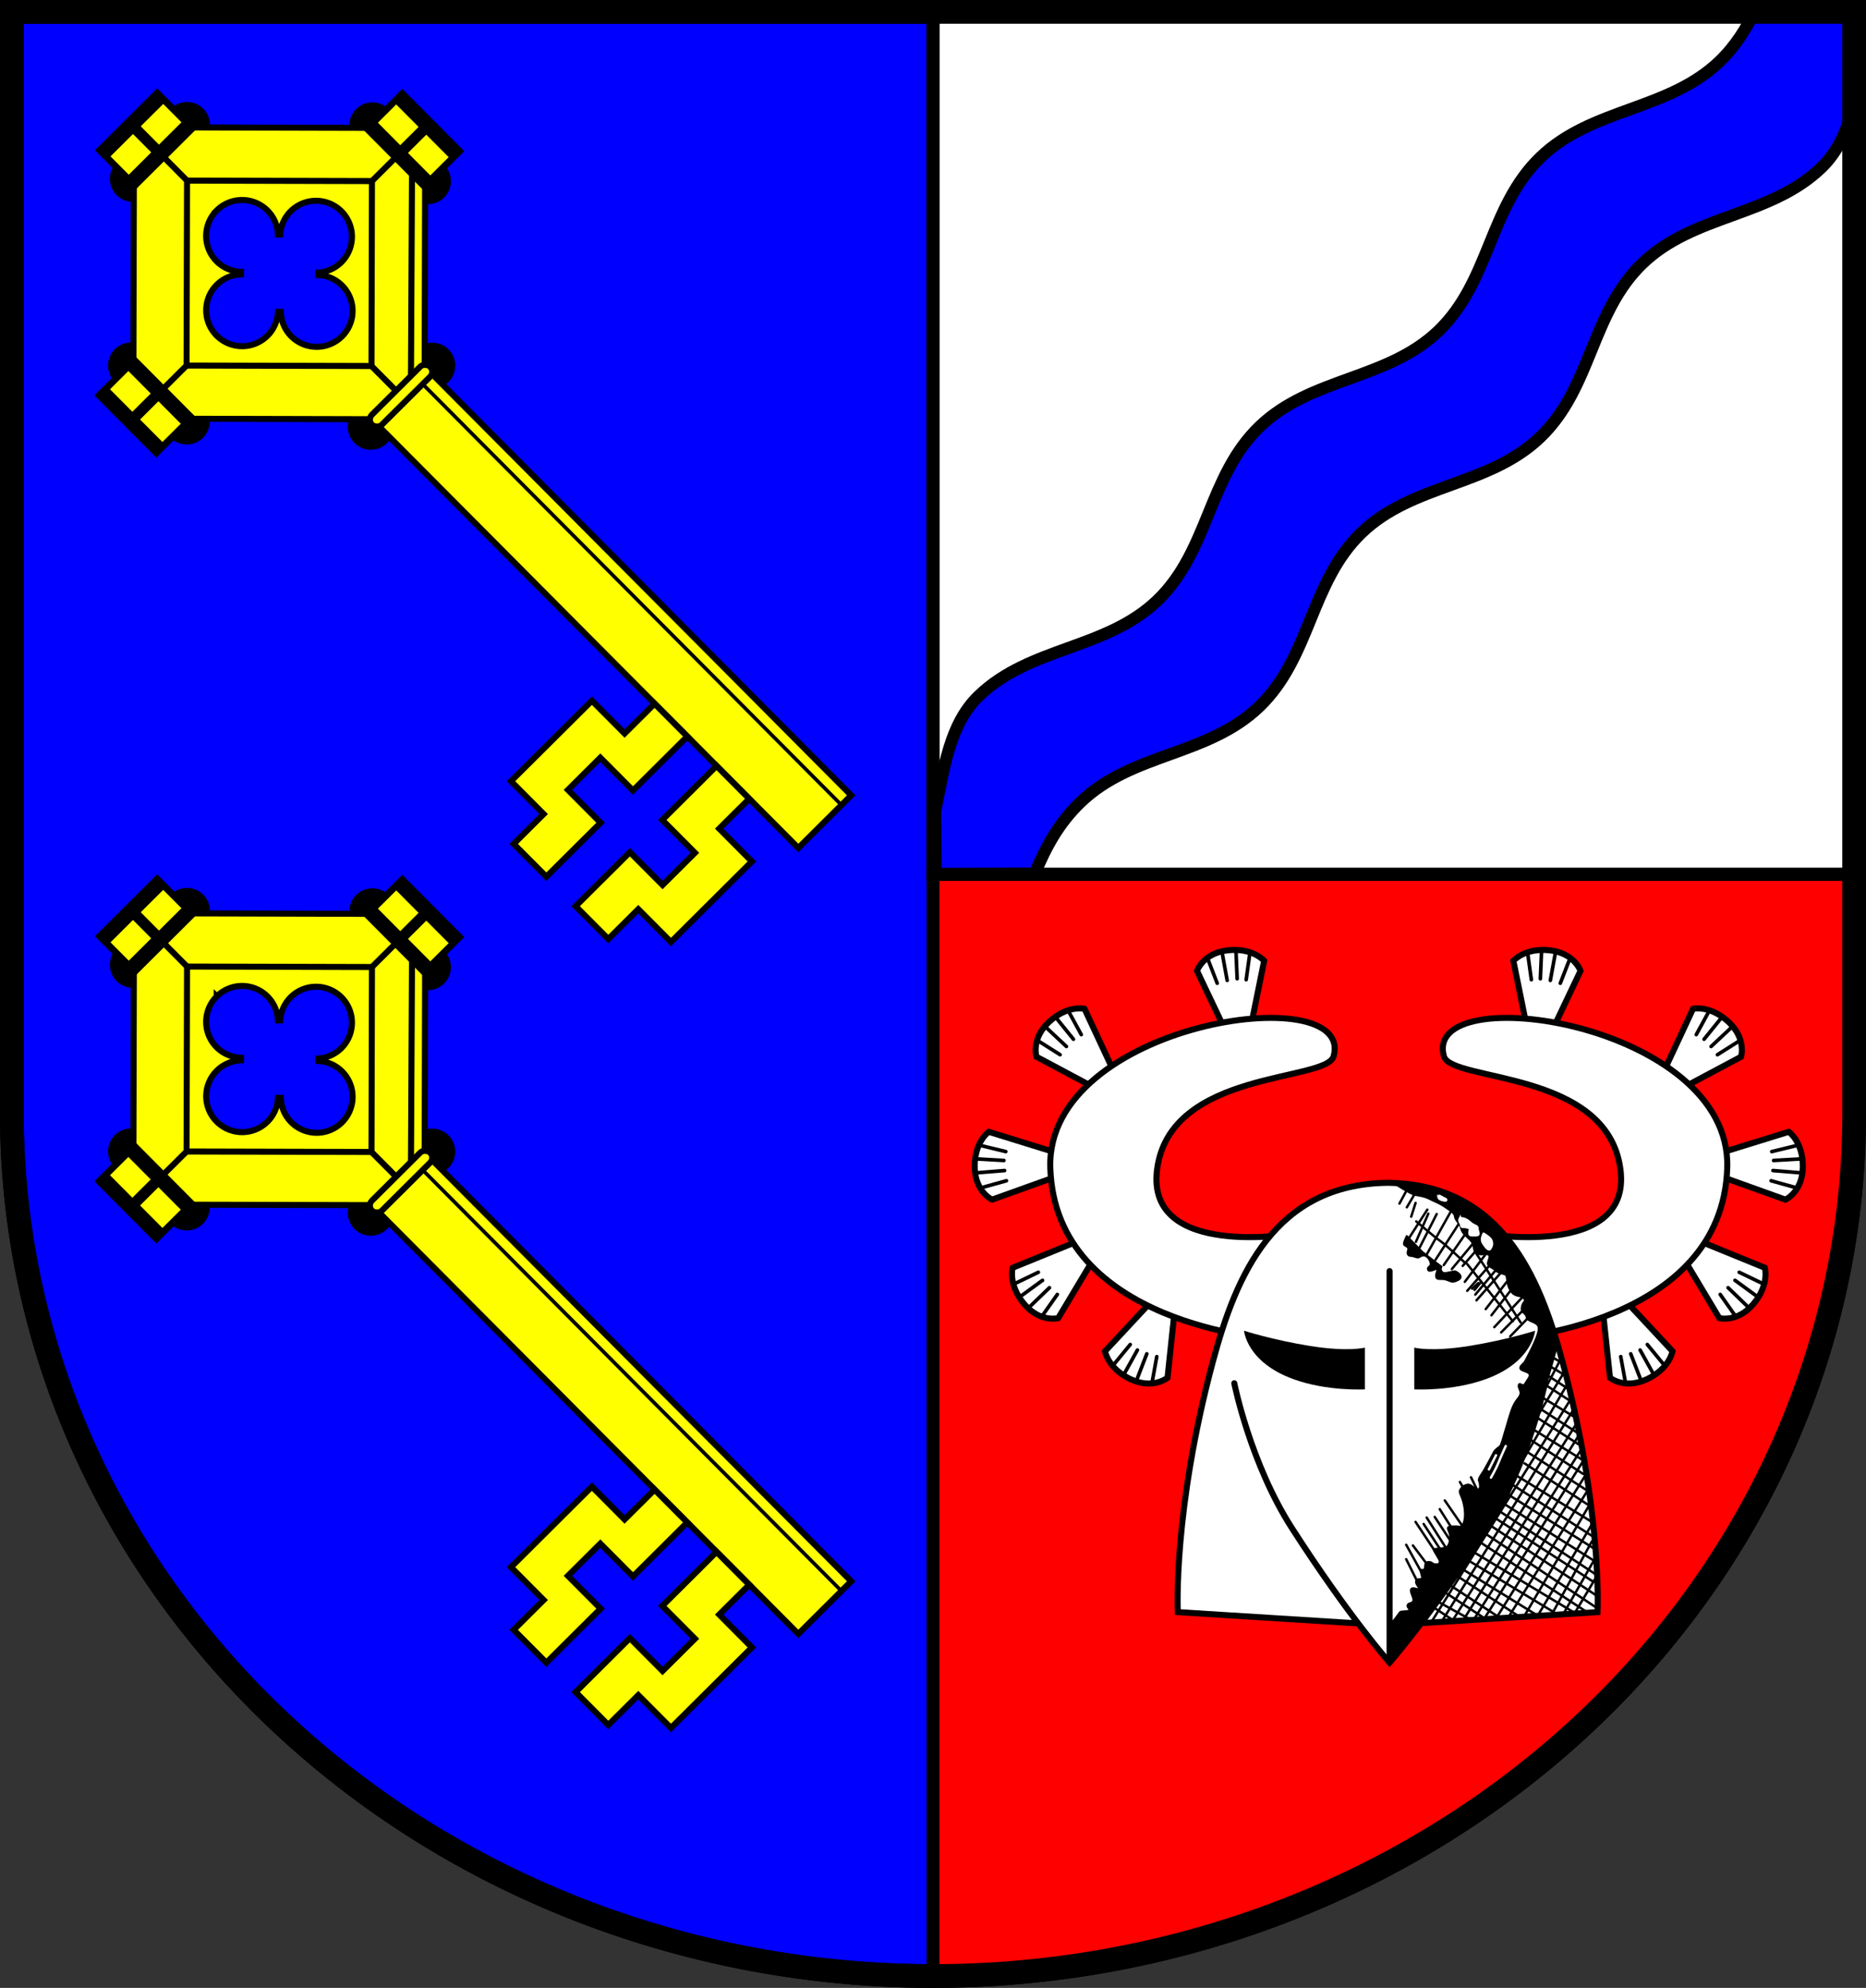 <?xml version="1.0" encoding="UTF-8" standalone="no"?>
<!-- Created with Inkscape (http://www.inkscape.org/) -->

<svg
   width="154.555mm"
   height="164.623mm"
   viewBox="0 0 154.555 164.623"
   version="1.1"
   id="svg6061"
   inkscape:version="1.2.2 (732a01da63, 2022-12-09)"
   sodipodi:docname="Wappen Lebrade2.svg"
   xmlns:inkscape="http://www.inkscape.org/namespaces/inkscape"
   xmlns:sodipodi="http://sodipodi.sourceforge.net/DTD/sodipodi-0.dtd"
   xmlns="http://www.w3.org/2000/svg"
   xmlns:svg="http://www.w3.org/2000/svg">
  <rect x="0" y="0" width="154.555" height="164.623" fill="#333333" stroke="none"/>
  <sodipodi:namedview
     id="namedview6063"
     pagecolor="#ffffff"
     bordercolor="#666666"
     borderopacity="1.0"
     inkscape:showpageshadow="2"
     inkscape:pageopacity="0.0"
     inkscape:pagecheckerboard="0"
     inkscape:deskcolor="#d1d1d1"
     inkscape:document-units="mm"
     showgrid="false"
     inkscape:zoom="0.860307"
     inkscape:cx="292.3375"
     inkscape:cy="312.09789"
     inkscape:current-layer="layer1" />
  <defs
     id="defs6058" />
  <g
     inkscape:label="Ebene 1"
     inkscape:groupmode="layer"
     id="layer1"
     transform="translate(-496.587,-69.964)">
    <g
       id="g5551"
       transform="translate(269.086,12.32)">
      <path
         id="path2721"
         style="fill:#0000ff;fill-rule:evenodd;stroke:#000000;stroke-width:1.965;stroke-linecap:butt;stroke-linejoin:miter;stroke-dasharray:none;stroke-opacity:1"
         d="m 228.484,58.627 v 91.239 a 76.295,71.418 0 0 0 76.295,71.418 76.295,71.418 0 0 0 76.295,-71.418 V 58.627 Z" />
      <path
         id="path3261"
         style="fill:#ff0000;stroke:#000000;stroke-width:1.065;stroke-linecap:round;stroke-dasharray:none"
         d="m 304.779,130.045 v 91.239 a 76.295,71.418 0 0 0 76.295,-71.418 v -19.821 z" />
      <path
         id="path3384"
         style="fill:#ffffff;stroke:#000000;stroke-width:1.065;stroke-linecap:round;stroke-dasharray:none"
         d="m 304.779,58.627 v 71.418 h 76.295 V 58.627 Z" />
      <path
         id="path4527"
         style="fill:#0000ff;stroke:#000000;stroke-width:1;stroke-linecap:round;stroke-linejoin:round;stroke-dasharray:none"
         d="m 308.578,115.266 c -2.455,2.356 -2.888,6.046 -3.617,9.539 l 0.034,5.237 8.215,-0.05 c 0.928,-2.216 1.961,-4.165 3.8,-5.93 4.267,-4.096 10.534,-3.811 14.794,-7.905 4.261,-4.094 4.201,-10.29 8.463,-14.391 4.262,-4.101 10.568,-3.834 14.824,-7.933 4.255,-4.099 4.177,-10.257 8.434,-14.363 4.257,-4.106 10.603,-3.857 14.853,-7.962 1.308,-1.263 2.028,-2.898 2.526,-4.675 l -0.052,-8.457 -7.943,0.048 c -0.742,1.544 -1.642,3.013 -2.963,4.289 -4.25,4.105 -10.596,3.855 -14.853,7.962 -4.257,4.106 -4.179,10.264 -8.434,14.363 -4.255,4.099 -10.561,3.832 -14.824,7.933 -4.262,4.101 -4.203,10.297 -8.463,14.391 -4.26,4.094 -10.527,3.809 -14.794,7.905 z"
         sodipodi:nodetypes="scccccsssscccsssccss" />
      <path
         id="path3869"
         style="fill:none;stroke:#000000;stroke-width:1.065;stroke-linecap:round;stroke-dasharray:none"
         d="m 304.779,58.627 v 71.418 h 76.295 V 58.627 Z" />
      <g
         id="g2462"
         transform="translate(201.646,-2.5)">
        <g
           id="g2141"
           transform="translate(2.3774817e-7,0.111)">
          <g
             id="g2015">
            <g
               id="g1763"
               style="fill:#ffffff">
              <path
                 style="opacity:1;fill:#ffffff;stroke:#000000;stroke-width:0.5;stroke-linecap:round;stroke-dasharray:none"
                 d="m 127.447,145.578 -2.447,-5.145 c 0,0 0.507,-1.482 2.565,-1.704 2.058,-0.222 2.997,0.87 2.997,0.87 l -1.168,5.756 z"
                 id="path1748"
                 sodipodi:nodetypes="cczccc" />
              <path
                 style="opacity:1;fill:#ffffff;stroke:#000000;stroke-width:0.3;stroke-linecap:round;stroke-dasharray:none"
                 d="m 125.926,139.533 0.747,1.927"
                 id="path1750" />
              <path
                 style="opacity:1;fill:#ffffff;stroke:#000000;stroke-width:0.3;stroke-linecap:round;stroke-dasharray:none"
                 d="m 129.367,139.042 -0.295,2.124"
                 id="path1752" />
              <path
                 style="opacity:1;fill:#ffffff;stroke:#000000;stroke-width:0.3;stroke-linecap:round;stroke-dasharray:none"
                 d="m 128.227,138.806 0.098,2.281"
                 id="path1754" />
              <path
                 style="opacity:1;fill:#ffffff;stroke:#000000;stroke-width:0.3;stroke-linecap:round;stroke-dasharray:none"
                 d="m 127.086,138.963 0.413,2.261"
                 id="path1756" />
            </g>
            <g
               id="g1777"
               style="fill:#ffffff"
               transform="rotate(-84.283,126.981,159.285)">
              <path
                 style="opacity:1;fill:#ffffff;stroke:#000000;stroke-width:0.5;stroke-linecap:round;stroke-dasharray:none"
                 d="m 127.447,145.578 -2.447,-5.145 c 0,0 0.507,-1.482 2.565,-1.704 2.058,-0.222 2.997,0.87 2.997,0.87 l -1.168,5.756 z"
                 id="path1767"
                 sodipodi:nodetypes="cczccc" />
              <path
                 style="opacity:1;fill:#ffffff;stroke:#000000;stroke-width:0.3;stroke-linecap:round;stroke-dasharray:none"
                 d="m 125.926,139.533 0.747,1.927"
                 id="path1769" />
              <path
                 style="opacity:1;fill:#ffffff;stroke:#000000;stroke-width:0.3;stroke-linecap:round;stroke-dasharray:none"
                 d="m 129.367,139.042 -0.295,2.124"
                 id="path1771" />
              <path
                 style="opacity:1;fill:#ffffff;stroke:#000000;stroke-width:0.3;stroke-linecap:round;stroke-dasharray:none"
                 d="m 128.227,138.806 0.098,2.281"
                 id="path1773" />
              <path
                 style="opacity:1;fill:#ffffff;stroke:#000000;stroke-width:0.3;stroke-linecap:round;stroke-dasharray:none"
                 d="m 127.086,138.963 0.413,2.261"
                 id="path1775" />
            </g>
            <g
               id="g1789"
               style="fill:#ffffff"
               transform="rotate(-36.507,129.138,164.147)">
              <path
                 style="opacity:1;fill:#ffffff;stroke:#000000;stroke-width:0.5;stroke-linecap:round;stroke-dasharray:none"
                 d="m 127.447,145.578 -2.447,-5.145 c 0,0 0.507,-1.482 2.565,-1.704 2.058,-0.222 2.997,0.87 2.997,0.87 l -1.168,5.756 z"
                 id="path1779"
                 sodipodi:nodetypes="cczccc" />
              <path
                 style="opacity:1;fill:#ffffff;stroke:#000000;stroke-width:0.3;stroke-linecap:round;stroke-dasharray:none"
                 d="m 125.926,139.533 0.747,1.927"
                 id="path1781" />
              <path
                 style="opacity:1;fill:#ffffff;stroke:#000000;stroke-width:0.3;stroke-linecap:round;stroke-dasharray:none"
                 d="m 129.367,139.042 -0.295,2.124"
                 id="path1783" />
              <path
                 style="opacity:1;fill:#ffffff;stroke:#000000;stroke-width:0.3;stroke-linecap:round;stroke-dasharray:none"
                 d="m 128.227,138.806 0.098,2.281"
                 id="path1785" />
              <path
                 style="opacity:1;fill:#ffffff;stroke:#000000;stroke-width:0.3;stroke-linecap:round;stroke-dasharray:none"
                 d="m 127.086,138.963 0.413,2.261"
                 id="path1787" />
            </g>
            <g
               id="g1801"
               style="fill:#ffffff"
               transform="rotate(-123.643,126.954,157.891)">
              <path
                 style="opacity:1;fill:#ffffff;stroke:#000000;stroke-width:0.5;stroke-linecap:round;stroke-dasharray:none"
                 d="m 127.447,145.578 -2.447,-5.145 c 0,0 0.507,-1.482 2.565,-1.704 2.058,-0.222 2.997,0.87 2.997,0.87 l -1.168,5.756 z"
                 id="path1791"
                 sodipodi:nodetypes="cczccc" />
              <path
                 style="opacity:1;fill:#ffffff;stroke:#000000;stroke-width:0.3;stroke-linecap:round;stroke-dasharray:none"
                 d="m 125.926,139.533 0.747,1.927"
                 id="path1793" />
              <path
                 style="opacity:1;fill:#ffffff;stroke:#000000;stroke-width:0.3;stroke-linecap:round;stroke-dasharray:none"
                 d="m 129.367,139.042 -0.295,2.124"
                 id="path1795" />
              <path
                 style="opacity:1;fill:#ffffff;stroke:#000000;stroke-width:0.3;stroke-linecap:round;stroke-dasharray:none"
                 d="m 128.227,138.806 0.098,2.281"
                 id="path1797" />
              <path
                 style="opacity:1;fill:#ffffff;stroke:#000000;stroke-width:0.3;stroke-linecap:round;stroke-dasharray:none"
                 d="m 127.086,138.963 0.413,2.261"
                 id="path1799" />
            </g>
            <g
               id="g1813"
               style="fill:#ffffff"
               transform="rotate(-148.503,128.53,157.625)">
              <path
                 style="opacity:1;fill:#ffffff;stroke:#000000;stroke-width:0.5;stroke-linecap:round;stroke-dasharray:none"
                 d="m 127.447,145.578 -2.447,-5.145 c 0,0 0.507,-1.482 2.565,-1.704 2.058,-0.222 2.997,0.87 2.997,0.87 l -1.168,5.756 z"
                 id="path1803"
                 sodipodi:nodetypes="cczccc" />
              <path
                 style="opacity:1;fill:#ffffff;stroke:#000000;stroke-width:0.3;stroke-linecap:round;stroke-dasharray:none"
                 d="m 125.926,139.533 0.747,1.927"
                 id="path1805" />
              <path
                 style="opacity:1;fill:#ffffff;stroke:#000000;stroke-width:0.3;stroke-linecap:round;stroke-dasharray:none"
                 d="m 129.367,139.042 -0.295,2.124"
                 id="path1807" />
              <path
                 style="opacity:1;fill:#ffffff;stroke:#000000;stroke-width:0.3;stroke-linecap:round;stroke-dasharray:none"
                 d="m 128.227,138.806 0.098,2.281"
                 id="path1809" />
              <path
                 style="opacity:1;fill:#ffffff;stroke:#000000;stroke-width:0.3;stroke-linecap:round;stroke-dasharray:none"
                 d="m 127.086,138.963 0.413,2.261"
                 id="path1811" />
            </g>
          </g>
          <path
             style="opacity:1;fill:#ffffff;stroke:#000000;stroke-width:0.5;stroke-linecap:round;stroke-dasharray:none"
             d="m 133.203,162.18 c 0,0 -12.469,2.21 -11.513,-5.284 1.06,-8.306 14.037,-7.234 14.627,-9.399 1.775,-6.511 -23.837,-2.78 -23.47,9.232 0.399,13.078 18.354,14.182 18.354,14.182 z"
             id="path1553"
             sodipodi:nodetypes="cssscc" />
        </g>
        <g
           id="g2301"
           transform="matrix(-1,0,0,1,281.764,0.111)"
           inkscape:transform-center-x="-19.386386"
           inkscape:transform-center-y="6.4108229">
          <g
             id="g2297">
            <g
               id="g2247"
               style="fill:#ffffff">
              <path
                 style="opacity:1;fill:#ffffff;stroke:#000000;stroke-width:0.5;stroke-linecap:round;stroke-dasharray:none"
                 d="m 127.447,145.578 -2.447,-5.145 c 0,0 0.507,-1.482 2.565,-1.704 2.058,-0.222 2.997,0.87 2.997,0.87 l -1.168,5.756 z"
                 id="path2237"
                 sodipodi:nodetypes="cczccc" />
              <path
                 style="opacity:1;fill:#ffffff;stroke:#000000;stroke-width:0.3;stroke-linecap:round;stroke-dasharray:none"
                 d="m 125.926,139.533 0.747,1.927"
                 id="path2239" />
              <path
                 style="opacity:1;fill:#ffffff;stroke:#000000;stroke-width:0.3;stroke-linecap:round;stroke-dasharray:none"
                 d="m 129.367,139.042 -0.295,2.124"
                 id="path2241" />
              <path
                 style="opacity:1;fill:#ffffff;stroke:#000000;stroke-width:0.3;stroke-linecap:round;stroke-dasharray:none"
                 d="m 128.227,138.806 0.098,2.281"
                 id="path2243" />
              <path
                 style="opacity:1;fill:#ffffff;stroke:#000000;stroke-width:0.3;stroke-linecap:round;stroke-dasharray:none"
                 d="m 127.086,138.963 0.413,2.261"
                 id="path2245" />
            </g>
            <g
               id="g2259"
               style="fill:#ffffff"
               transform="rotate(-84.283,126.981,159.285)">
              <path
                 style="opacity:1;fill:#ffffff;stroke:#000000;stroke-width:0.5;stroke-linecap:round;stroke-dasharray:none"
                 d="m 127.447,145.578 -2.447,-5.145 c 0,0 0.507,-1.482 2.565,-1.704 2.058,-0.222 2.997,0.87 2.997,0.87 l -1.168,5.756 z"
                 id="path2249"
                 sodipodi:nodetypes="cczccc" />
              <path
                 style="opacity:1;fill:#ffffff;stroke:#000000;stroke-width:0.3;stroke-linecap:round;stroke-dasharray:none"
                 d="m 125.926,139.533 0.747,1.927"
                 id="path2251" />
              <path
                 style="opacity:1;fill:#ffffff;stroke:#000000;stroke-width:0.3;stroke-linecap:round;stroke-dasharray:none"
                 d="m 129.367,139.042 -0.295,2.124"
                 id="path2253" />
              <path
                 style="opacity:1;fill:#ffffff;stroke:#000000;stroke-width:0.3;stroke-linecap:round;stroke-dasharray:none"
                 d="m 128.227,138.806 0.098,2.281"
                 id="path2255" />
              <path
                 style="opacity:1;fill:#ffffff;stroke:#000000;stroke-width:0.3;stroke-linecap:round;stroke-dasharray:none"
                 d="m 127.086,138.963 0.413,2.261"
                 id="path2257" />
            </g>
            <g
               id="g2271"
               style="fill:#ffffff"
               transform="rotate(-36.507,129.138,164.147)">
              <path
                 style="opacity:1;fill:#ffffff;stroke:#000000;stroke-width:0.5;stroke-linecap:round;stroke-dasharray:none"
                 d="m 127.447,145.578 -2.447,-5.145 c 0,0 0.507,-1.482 2.565,-1.704 2.058,-0.222 2.997,0.87 2.997,0.87 l -1.168,5.756 z"
                 id="path2261"
                 sodipodi:nodetypes="cczccc" />
              <path
                 style="opacity:1;fill:#ffffff;stroke:#000000;stroke-width:0.3;stroke-linecap:round;stroke-dasharray:none"
                 d="m 125.926,139.533 0.747,1.927"
                 id="path2263" />
              <path
                 style="opacity:1;fill:#ffffff;stroke:#000000;stroke-width:0.3;stroke-linecap:round;stroke-dasharray:none"
                 d="m 129.367,139.042 -0.295,2.124"
                 id="path2265" />
              <path
                 style="opacity:1;fill:#ffffff;stroke:#000000;stroke-width:0.3;stroke-linecap:round;stroke-dasharray:none"
                 d="m 128.227,138.806 0.098,2.281"
                 id="path2267" />
              <path
                 style="opacity:1;fill:#ffffff;stroke:#000000;stroke-width:0.3;stroke-linecap:round;stroke-dasharray:none"
                 d="m 127.086,138.963 0.413,2.261"
                 id="path2269" />
            </g>
            <g
               id="g2283"
               style="fill:#ffffff"
               transform="rotate(-123.643,126.954,157.891)">
              <path
                 style="opacity:1;fill:#ffffff;stroke:#000000;stroke-width:0.5;stroke-linecap:round;stroke-dasharray:none"
                 d="m 127.447,145.578 -2.447,-5.145 c 0,0 0.507,-1.482 2.565,-1.704 2.058,-0.222 2.997,0.87 2.997,0.87 l -1.168,5.756 z"
                 id="path2273"
                 sodipodi:nodetypes="cczccc" />
              <path
                 style="opacity:1;fill:#ffffff;stroke:#000000;stroke-width:0.3;stroke-linecap:round;stroke-dasharray:none"
                 d="m 125.926,139.533 0.747,1.927"
                 id="path2275" />
              <path
                 style="opacity:1;fill:#ffffff;stroke:#000000;stroke-width:0.3;stroke-linecap:round;stroke-dasharray:none"
                 d="m 129.367,139.042 -0.295,2.124"
                 id="path2277" />
              <path
                 style="opacity:1;fill:#ffffff;stroke:#000000;stroke-width:0.3;stroke-linecap:round;stroke-dasharray:none"
                 d="m 128.227,138.806 0.098,2.281"
                 id="path2279" />
              <path
                 style="opacity:1;fill:#ffffff;stroke:#000000;stroke-width:0.3;stroke-linecap:round;stroke-dasharray:none"
                 d="m 127.086,138.963 0.413,2.261"
                 id="path2281" />
            </g>
            <g
               id="g2295"
               style="fill:#ffffff"
               transform="rotate(-148.503,128.53,157.625)">
              <path
                 style="opacity:1;fill:#ffffff;stroke:#000000;stroke-width:0.5;stroke-linecap:round;stroke-dasharray:none"
                 d="m 127.447,145.578 -2.447,-5.145 c 0,0 0.507,-1.482 2.565,-1.704 2.058,-0.222 2.997,0.87 2.997,0.87 l -1.168,5.756 z"
                 id="path2285"
                 sodipodi:nodetypes="cczccc" />
              <path
                 style="opacity:1;fill:#ffffff;stroke:#000000;stroke-width:0.3;stroke-linecap:round;stroke-dasharray:none"
                 d="m 125.926,139.533 0.747,1.927"
                 id="path2287" />
              <path
                 style="opacity:1;fill:#ffffff;stroke:#000000;stroke-width:0.3;stroke-linecap:round;stroke-dasharray:none"
                 d="m 129.367,139.042 -0.295,2.124"
                 id="path2289" />
              <path
                 style="opacity:1;fill:#ffffff;stroke:#000000;stroke-width:0.3;stroke-linecap:round;stroke-dasharray:none"
                 d="m 128.227,138.806 0.098,2.281"
                 id="path2291" />
              <path
                 style="opacity:1;fill:#ffffff;stroke:#000000;stroke-width:0.3;stroke-linecap:round;stroke-dasharray:none"
                 d="m 127.086,138.963 0.413,2.261"
                 id="path2293" />
            </g>
          </g>
          <path
             style="opacity:1;fill:#ffffff;stroke:#000000;stroke-width:0.5;stroke-linecap:round;stroke-dasharray:none"
             d="m 133.203,162.18 c 0,0 -12.469,2.21 -11.513,-5.284 1.06,-8.306 14.037,-7.234 14.627,-9.399 1.775,-6.511 -23.837,-2.78 -23.47,9.232 0.399,13.078 18.354,14.182 18.354,14.182 z"
             id="path2299"
             sodipodi:nodetypes="cssscc" />
        </g>
        <g
           id="g2235">
          <path
             id="path2447"
             style="fill:#ffffff;stroke:#000000;stroke-width:0.5;stroke-dasharray:none"
             d="m 140.792,158.096 c -9.367,0.113 -12.555,7.643 -14.473,14.787 -3.324,12.386 -2.91,20.765 -2.91,20.765 l 17.343,1.087 17.422,-1.087 c 0,0 0.414,-8.378 -2.91,-20.765 -1.917,-7.144 -5.105,-14.675 -14.473,-14.787 z"
             sodipodi:nodetypes="cscccsc" />
          <path
             style="fill:#ffffff;stroke:#000000;stroke-width:0.5;stroke-linecap:round;stroke-dasharray:none"
             d="m 128.087,174.694 c 0,0 1.325,6.643 4.783,12.013 4.727,7.341 8.08,11.123 8.08,11.123 0,0 3.352,-3.782 8.08,-11.123 3.458,-5.371 4.783,-12.013 4.783,-12.013"
             id="path2560"
             sodipodi:nodetypes="cscsc" />
          <path
             style="fill:#ffffff;stroke:#000000;stroke-width:0.5;stroke-linecap:round;stroke-dasharray:none"
             d="m 140.949,165.406 v 32.425"
             id="path2620"
             sodipodi:nodetypes="cc" />
          <path
             style="fill:#000000;stroke:none;stroke-width:0.2;stroke-linecap:round;stroke-dasharray:none"
             d="m 128.895,170.346 c 0,0 0.197,2.596 4.09,4.011 2.807,1.021 5.919,0.846 5.919,0.846 v -3.461 c 0,0 -1.346,0.378 -4.562,-0.138 -3.067,-0.492 -5.447,-1.258 -5.447,-1.258 z"
             id="path2622"
             sodipodi:nodetypes="csccscc" />
          <path
             style="fill:#000000;stroke:none;stroke-width:0.2;stroke-linecap:round;stroke-dasharray:none"
             d="m 153.003,170.346 c 0,0 -0.197,2.596 -4.09,4.011 -2.807,1.021 -5.919,0.846 -5.919,0.846 v -3.461 c 0,0 1.346,0.378 4.562,-0.138 3.067,-0.492 5.447,-1.258 5.447,-1.258 z"
             id="path2626"
             sodipodi:nodetypes="csccscc"
             inkscape:transform-center-x="-7.0494843"
             inkscape:transform-center-y="-1.1401535" />
          <path
             style="fill:none;stroke:#000000;stroke-width:0.2;stroke-linecap:round"
             d="m 152.663,179.406 4.317,2.796"
             id="path388"
             sodipodi:nodetypes="cc" />
          <path
             style="fill:none;stroke:#000000;stroke-width:0.2;stroke-linecap:round"
             d="m 152.132,181.333 5.497,3.582"
             id="path390"
             sodipodi:nodetypes="cc" />
          <path
             style="fill:none;stroke:#000000;stroke-width:0.2;stroke-linecap:round"
             d="m 152.387,180.409 4.927,3.169"
             id="path392"
             sodipodi:nodetypes="cc" />
          <path
             style="fill:none;stroke:#000000;stroke-width:0.2;stroke-linecap:round"
             d="m 151.109,183.083 6.657,4.29"
             id="path394"
             sodipodi:nodetypes="cc" />
          <path
             style="fill:none;stroke:#000000;stroke-width:0.2;stroke-linecap:round"
             d="m 151.581,182.415 6.047,3.72"
             id="path396"
             sodipodi:nodetypes="cc" />
          <path
             style="fill:none;stroke:#000000;stroke-width:0.2;stroke-linecap:round"
             d="m 150.751,183.898 7.119,4.477"
             id="path494" />
          <path
             style="fill:none;stroke:#000000;stroke-width:0.2;stroke-linecap:round"
             d="m 150.445,184.691 7.633,4.825"
             id="path496"
             sodipodi:nodetypes="cc" />
          <path
             style="fill:none;stroke:#000000;stroke-width:0.2;stroke-linecap:round"
             d="m 149.805,185.928 8.009,5.2"
             id="path498" />
          <path
             style="fill:none;stroke:#000000;stroke-width:0.2;stroke-linecap:round"
             d="m 149.318,186.485 8.843,5.84"
             id="path500"
             sodipodi:nodetypes="cc" />
          <path
             style="fill:none;stroke:#000000;stroke-width:0.2;stroke-linecap:round"
             d="m 148.971,187.208 9.093,6.062"
             id="path502" />
          <path
             style="fill:none;stroke:#000000;stroke-width:0.2;stroke-linecap:round"
             d="m 148.47,187.875 8.843,5.784"
             id="path504" />
          <path
             style="fill:none;stroke:#000000;stroke-width:0.2;stroke-linecap:round"
             d="m 147.831,188.626 8.454,5.089"
             id="path506" />
          <path
             style="fill:none;stroke:#000000;stroke-width:0.2;stroke-linecap:round"
             d="m 147.441,189.349 7.397,4.477"
             id="path508" />
          <path
             style="fill:none;stroke:#000000;stroke-width:0.2;stroke-linecap:round"
             d="m 146.913,190.044 6.34,3.921"
             id="path510" />
          <path
             style="fill:none;stroke:#000000;stroke-width:0.2;stroke-linecap:round"
             d="m 146.496,190.628 5.284,3.448"
             id="path512" />
          <path
             style="fill:none;stroke:#000000;stroke-width:0.2;stroke-linecap:round"
             d="m 146.107,191.518 3.949,2.586"
             id="path514" />
          <path
             style="fill:none;stroke:#000000;stroke-width:0.2;stroke-linecap:round"
             d="m 145.717,192.13 3.142,2.058"
             id="path516" />
          <path
             style="fill:none;stroke:#000000;stroke-width:0.2;stroke-linecap:round"
             d="m 145.133,192.881 2.531,1.39"
             id="path518" />
          <path
             style="fill:none;stroke:#000000;stroke-width:0.2;stroke-linecap:round"
             d="m 144.744,193.353 1.474,0.973"
             id="path520" />
          <path
             style="fill:none;stroke:#000000;stroke-width:0.2;stroke-linecap:round"
             d="m 153.003,178.615 3.977,2.461"
             id="path522" />
          <path
             style="fill:none;stroke:#000000;stroke-width:0.2;stroke-linecap:round"
             d="m 153.212,177.572 3.42,2.197"
             id="path524" />
          <path
             style="fill:none;stroke:#000000;stroke-width:0.2;stroke-linecap:round"
             d="m 153.337,176.752 3.17,2.044"
             id="path526" />
          <path
             style="fill:none;stroke:#000000;stroke-width:0.2;stroke-linecap:round"
             d="m 153.67,175.917 2.614,1.585"
             id="path528" />
          <path
             style="fill:none;stroke:#000000;stroke-width:0.2;stroke-linecap:round"
             d="m 153.823,174.805 2.252,1.46"
             id="path530" />
          <path
             style="fill:none;stroke:#000000;stroke-width:0.2;stroke-linecap:round"
             d="m 158.036,190.795 -1.696,2.836"
             id="path532" />
          <path
             style="fill:none;stroke:#000000;stroke-width:0.2;stroke-linecap:round"
             d="m 157.87,189.377 -2.447,4.283"
             id="path534" />
          <path
             style="fill:none;stroke:#000000;stroke-width:0.2;stroke-linecap:round"
             d="m 157.703,187.792 -3.281,5.979"
             id="path536" />
          <path
             style="fill:none;stroke:#000000;stroke-width:0.2;stroke-linecap:round"
             d="m 157.675,186.429 -4.449,7.508"
             id="path538" />
          <path
             style="fill:none;stroke:#000000;stroke-width:0.2;stroke-linecap:round"
             d="m 157.508,184.76 -5.423,9.26"
             id="path540" />
          <path
             style="fill:none;stroke:#000000;stroke-width:0.2;stroke-linecap:round"
             d="m 157.48,183.37 -6.674,10.679"
             id="path542" />
          <path
             style="fill:none;stroke:#000000;stroke-width:0.2;stroke-linecap:round"
             d="m 157.174,182.313 -7.397,11.846"
             id="path544"
             sodipodi:nodetypes="cc" />
          <path
             style="fill:none;stroke:#000000;stroke-width:0.2;stroke-linecap:round"
             d="m 157.063,181.006 -8.231,13.126"
             id="path546" />
          <path
             style="fill:none;stroke:#000000;stroke-width:0.2;stroke-linecap:round"
             d="m 156.896,180.061 -9.01,14.266"
             id="path548" />
          <path
             style="fill:none;stroke:#000000;stroke-width:0.2;stroke-linecap:round"
             d="m 156.59,179.06 -9.511,15.211"
             id="path550" />
          <path
             style="fill:none;stroke:#000000;stroke-width:0.2;stroke-linecap:round"
             d="m 156.451,178.003 -10.289,16.351"
             id="path552" />
          <path
             style="fill:none;stroke:#000000;stroke-width:0.2;stroke-linecap:round"
             d="m 156.229,176.807 -10.984,17.658"
             id="path554" />
          <path
             style="fill:none;stroke:#000000;stroke-width:0.2;stroke-linecap:round"
             d="m 144.466,194.382 11.513,-18.409"
             id="path556" />
          <path
             style="fill:none;stroke:#000000;stroke-width:0.2;stroke-linecap:round"
             d="m 155.7,174.722 -3.615,6.174"
             id="path558" />
          <path
             style="fill:none;stroke:#000000;stroke-width:0.2;stroke-linecap:round"
             d="m 155.478,173.665 -2.558,4.199"
             id="path560" />
          <path
             style="fill:none;stroke:#000000;stroke-width:0.2;stroke-linecap:round"
             d="m 150.053,185.291 8.003,5.25"
             id="path562" />
          <path
             id="path564"
             style="opacity:1;fill:#000000;stroke:#000000;stroke-width:0.2;stroke-linecap:round"
             d="m 142.452,158.199 -0.864,0.088 c 0,0 0.987,0.612 1.321,0.737 0.334,0.125 0.834,0.111 1.335,0.375 0.501,0.264 0.751,0.292 1.377,0.723 0.626,0.431 0.723,0.501 0.764,0.793 0.042,0.292 0.431,0.57 0.515,0.959 0.083,0.389 0.431,0.612 0.473,0.682 0.042,0.07 0.459,0.334 0.542,0.723 0.083,0.389 0.014,0.473 0.348,0.654 0.334,0.181 0.514,-0.056 0.834,0.069 0.32,0.125 0.042,0.473 0.014,0.751 -0.028,0.278 0.417,0.348 0.695,0.626 0.278,0.278 0.807,0.153 0.862,0.487 0.056,0.334 0.069,0.862 0.417,1.279 0.348,0.417 0.779,0.209 1.015,0.515 0.236,0.306 -0.111,0.236 -0.181,0.75 -0.07,0.514 0.306,0.362 0.403,0.807 0.097,0.445 1.043,0.306 1.002,1.001 -0.042,0.695 -1.015,2.433 -1.127,2.656 -0.111,0.222 -0.403,0.348 -0.403,0.556 0,0.209 0.528,0.236 0.723,0.445 0.195,0.209 -0.125,0.528 -0.333,0.876 -0.209,0.348 -0.445,-0.153 -0.515,0.097 -0.07,0.25 0.236,0.459 0.125,0.793 -0.111,0.334 -0.361,0.403 -0.653,1.112 -0.292,0.709 -0.862,2.989 -1.001,3.142 -0.139,0.153 -0.375,0.237 -0.528,0.501 -0.153,0.264 -0.695,1.362 -1.043,1.863 -0.348,0.501 -0.153,0.515 -0.139,0.682 0.014,0.167 0.111,0.445 -0.125,0.57 -0.236,0.125 -0.584,-0.515 -0.96,-0.39 -0.375,0.125 -0.417,0.236 -0.542,0.445 -0.125,0.209 0.278,0.557 0.389,1.599 0.111,1.043 -0.222,1.474 -0.445,1.432 -0.222,-0.042 -0.737,-0.042 -0.904,0.028 -0.167,0.07 0.153,0.389 0.139,0.765 -0.014,0.375 -0.041,0.598 -0.208,0.82 -0.167,0.222 -1.071,0.195 -1.14,0.251 -0.07,0.056 0.487,0.792 0.487,0.973 0,0.181 -0.056,0.292 -0.362,0.278 -0.306,-0.014 -0.278,-0.223 -0.611,-0.195 -0.334,0.028 -0.181,0.418 -0.292,0.584 -0.111,0.167 -0.223,-0.014 -0.292,0.097 -0.07,0.111 0.181,0.584 0.056,0.695 -0.125,0.111 -0.334,-0.042 -0.445,0.181 -0.111,0.222 0.32,0.542 0.223,0.667 -0.097,0.125 -0.501,-0.181 -0.64,0.014 -0.139,0.195 0.306,0.792 0.153,1.015 -0.153,0.222 -0.362,0.112 -0.445,0.292 -0.083,0.181 0.208,0.264 0.125,0.431 -0.083,0.167 -0.681,0.055 -0.779,0.194 -0.097,0.139 -0.494,0.695 -0.66,0.821 -0.152,0.114 0.108,2.804 0.037,2.846 l 2.166,-2.775 c 2.027,-2.727 4.818,-6.503 6.289,-8.599 1.783,-2.542 4.121,-10.6 5.207,-14.577 -1.84,-6.226 -4.896,-12.337 -12.396,-13.203 z"
             sodipodi:nodetypes="ccsssssssssssssssssssssssssssssssssssssssssssssssssssccsccc" />
          <path
             style="fill:#000000;stroke:#000000;stroke-width:0.2;stroke-linecap:round"
             d="m 153.976,174.012 1.849,1.196"
             id="path661" />
          <path
             style="fill:#000000;stroke:#000000;stroke-width:0.2;stroke-linecap:round"
             d="m 154.185,173.262 1.446,0.862"
             id="path663" />
          <path
             style="fill:#000000;stroke:#000000;stroke-width:0.2;stroke-linecap:round"
             d="m 154.407,172.525 0.946,0.556"
             id="path665" />
          <path
             style="fill:#000000;stroke:#000000;stroke-width:0.2;stroke-linecap:round"
             d="m 155.186,172.58 -1.71,3.268"
             id="path667" />
          <path
             style="fill:#000000;stroke:#000000;stroke-width:0.2;stroke-linecap:round"
             d="m 147.692,182.48 0.528,1.085"
             id="path669" />
          <path
             style="fill:#000000;stroke:#000000;stroke-width:0.2;stroke-linecap:round"
             d="m 146.774,182.869 0.417,0.723"
             id="path671" />
          <path
             style="fill:#000000;stroke:#000000;stroke-width:0.2;stroke-linecap:round"
             d="m 145.523,184.399 1.724,2.503"
             id="path673" />
          <path
             style="fill:#000000;stroke:#000000;stroke-width:0.2;stroke-linecap:round"
             d="m 145.105,185.122 1.251,1.974"
             id="path675" />
          <path
             style="fill:#000000;stroke:#000000;stroke-width:0.2;stroke-linecap:round"
             d="m 144.688,185.762 1.279,1.947"
             id="path677" />
          <path
             style="fill:#000000;stroke:#000000;stroke-width:0.2;stroke-linecap:round"
             d="m 144.021,185.817 1.696,2.67"
             id="path679" />
          <path
             style="fill:#000000;stroke:#000000;stroke-width:0.2;stroke-linecap:round"
             d="m 143.771,186.346 1.78,2.725"
             id="path681" />
          <path
             style="fill:#000000;stroke:#000000;stroke-width:0.2;stroke-linecap:round"
             d="m 143.103,186.179 1.641,2.475"
             id="path683" />
          <path
             style="fill:#000000;stroke:#000000;stroke-width:0.2;stroke-linecap:round"
             d="m 142.881,188.125 1.168,1.557"
             id="path685" />
          <path
             style="fill:#000000;stroke:#000000;stroke-width:0.2;stroke-linecap:round"
             d="m 142.325,188.07 1.279,2.308"
             id="path687" />
          <path
             style="fill:#000000;stroke:#000000;stroke-width:0.2;stroke-linecap:round"
             d="m 142.325,189.265 0.945,1.891"
             id="path689" />
          <path
             style="fill:#000000;stroke:#000000;stroke-width:0.2;stroke-linecap:round"
             d="m 142.491,158.481 -0.723,1.335"
             id="path691" />
          <path
             style="fill:#000000;stroke:#000000;stroke-width:0.2;stroke-linecap:round"
             d="m 143.02,159.038 -0.64,1.085"
             id="path693" />
          <path
             style="fill:#000000;stroke:#000000;stroke-width:0.2;stroke-linecap:round"
             d="m 143.103,159.761 -0.362,1.14"
             id="path695" />
          <path
             style="fill:#000000;stroke:#000000;stroke-width:0.2;stroke-linecap:round"
             d="m 144.076,160.317 -1.557,2.419"
             id="path697" />
          <path
             style="fill:#000000;stroke:#000000;stroke-width:0.2;stroke-linecap:round"
             d="m 144.855,160.678 -1.557,3.059"
             id="path699" />
          <path
             style="fill:#000000;stroke:#000000;stroke-width:0.2;stroke-linecap:round"
             d="m 144.16,160.65 -1.029,2.336"
             id="path701" />
          <path
             style="fill:#000000;stroke:#000000;stroke-width:0.2;stroke-linecap:round"
             d="m 146.107,160.317 -2.058,3.671"
             id="path703" />
          <path
             style="fill:#000000;stroke:#000000;stroke-width:0.2;stroke-linecap:round"
             d="m 146.83,161.262 -2.086,3.226"
             id="path705" />
          <path
             style="fill:#000000;stroke:#000000;stroke-width:0.2;stroke-linecap:round"
             d="m 147.33,162.18 -1.891,2.725"
             id="path707" />
          <path
             style="fill:#000000;stroke:#000000;stroke-width:0.2;stroke-linecap:round"
             d="m 148.137,162.792 -2.03,2.447"
             id="path709" />
          <path
             style="fill:#000000;stroke:#000000;stroke-width:0.2;stroke-linecap:round"
             d="m 143.159,161.29 c 0,0 1.585,1.363 1.974,1.613 0.389,0.25 2.086,1.835 2.086,1.835"
             id="path711" />
          <path
             style="fill:#000000;stroke:#000000;stroke-width:0.2;stroke-linecap:round"
             d="m 142.38,162.541 1.251,1.279 1.14,0.89 0.445,0.334 c 0,0 -0.139,0.25 0.083,0.473 0.222,0.222 0.945,-0.139 1.112,-0.056 0.167,0.083 0.695,0.417 0.195,0.667 -0.501,0.25 -0.501,0.111 -0.945,-0.028 -0.445,-0.139 -0.779,0.056 -0.834,-0.222 -0.056,-0.278 0.195,-0.584 0.083,-0.667 -0.111,-0.083 -0.64,0.306 -0.751,0.083 -0.111,-0.222 0.25,-0.222 0.222,-0.501 -0.028,-0.278 -0.306,-0.751 -0.667,-0.695 -0.362,0.056 -0.25,0.25 -0.64,0.111 -0.389,-0.139 -0.501,-0.028 -0.584,-0.195 -0.083,-0.167 0,-0.139 0.028,-0.417 0.028,-0.278 -0.362,-0.278 -0.362,-0.445 0,-0.167 0.222,-0.612 0.222,-0.612 z"
             id="path713" />
          <path
             style="fill:#000000;stroke:#000000;stroke-width:0.2;stroke-linecap:round"
             d="m 148.992,163.897 -1.809,2.399"
             id="path715" />
          <path
             style="fill:#000000;stroke:#000000;stroke-width:0.2;stroke-linecap:round"
             d="m 148.126,163.7 -1.121,1.278"
             id="path717" />
          <path
             style="fill:#000000;stroke:#000000;stroke-width:0.2;stroke-linecap:round"
             d="m 149.228,164.939 -1.848,2.104"
             id="path719" />
          <path
             style="fill:#000000;stroke:#000000;stroke-width:0.2;stroke-linecap:round"
             d="m 149.66,165.43 -1.612,1.927"
             id="path721" />
          <path
             style="fill:#000000;stroke:#000000;stroke-width:0.2;stroke-linecap:round"
             d="m 148.441,166.414 -0.452,0.551"
             id="path723" />
          <path
             style="fill:#000000;stroke:#000000;stroke-width:0.2;stroke-linecap:round"
             d="m 148.303,166.394 -0.511,0.472"
             id="path725" />
          <path
             style="fill:#000000;stroke:#000000;stroke-width:0.2;stroke-linecap:round"
             d="m 150.25,165.45 -2.104,2.379"
             id="path727" />
          <path
             style="fill:#000000;stroke:#000000;stroke-width:0.2;stroke-linecap:round"
             d="m 150.702,166.237 -1.789,2.32"
             id="path729" />
          <path
             style="fill:#000000;stroke:#000000;stroke-width:0.2;stroke-linecap:round"
             d="m 151.076,166.886 -1.691,2.183"
             id="path731" />
          <path
             style="fill:#000000;stroke:#000000;stroke-width:0.2;stroke-linecap:round"
             d="m 152.059,167.456 -2.438,2.596"
             id="path733" />
          <path
             style="fill:#000000;stroke:#000000;stroke-width:0.2;stroke-linecap:round"
             d="m 152.059,168.596 -1.868,1.888"
             id="path735" />
          <path
             style="fill:#000000;stroke:#000000;stroke-width:0.2;stroke-linecap:round"
             d="m 152.629,169.068 -1.691,1.75"
             id="path737" />
          <path
             style="fill:#000000;stroke:#000000;stroke-width:0.2;stroke-linecap:round"
             d="m 148.126,163.936 3.677,5.722"
             id="path739" />
          <path
             style="fill:#000000;stroke:#000000;stroke-width:0.2;stroke-linecap:round"
             d="m 151.155,169.56 -3.795,-4.759"
             id="path741" />
          <path
             style="opacity:1;fill:none;stroke:#ffffff;stroke-width:0.2;stroke-linecap:round"
             d="m 150.57,179.894 c 0,0 -0.459,1.001 -0.612,1.404 -0.153,0.403 -0.612,1.21 -0.612,1.21"
             id="path1297"
             sodipodi:nodetypes="csc" />
          <path
             style="opacity:1;fill:none;stroke:#ffffff;stroke-width:0.2;stroke-linecap:round"
             d="m 149.763,180.659 -0.584,1.168"
             id="path1353" />
          <path
             style="opacity:1;fill:#ffffff;stroke:#ffffff;stroke-width:0.2;stroke-linecap:round"
             d="m 148.736,162.314 c -0.167,0.364 -0.177,0.57 -0.029,0.796 0.147,0.226 0.442,0.669 0.59,0.433 0.147,-0.236 0.177,-0.433 0.079,-0.678 -0.098,-0.246 -0.639,-0.551 -0.639,-0.551 z"
             id="path1355" />
          <path
             style="opacity:1;fill:#ffffff;stroke:#ffffff;stroke-width:0.2;stroke-linecap:round"
             d="m 146.788,161.012 c 0.07,0.028 0.417,-0.014 0.806,0.348 0.389,0.362 0.653,0.264 0.64,0.528 -0.014,0.264 0.292,0.556 -0.181,0.556 -0.473,0 -0.473,0 -0.487,-0.209 -0.014,-0.209 0.181,-0.348 -0.167,-0.445 -0.348,-0.097 -0.501,0.042 -0.514,-0.181 -0.014,-0.222 -0.264,-0.306 -0.097,-0.598 z"
             id="path1411" />
          <path
             style="opacity:1;fill:#ffffff;stroke:#ffffff;stroke-width:0.2;stroke-linecap:round"
             d="m 144.99,159.315 c 0.098,0.108 0.138,0.157 0.295,0.197 0.157,0.039 0.354,0.098 0.354,0.01 0,-0.088 -0.108,-0.108 -0.246,-0.177 -0.138,-0.069 -0.295,-0.187 -0.354,-0.167 -0.059,0.02 -0.049,0.138 -0.049,0.138 z"
             id="path1413" />
        </g>
      </g>
      <g
         id="g4562"
         transform="translate(364.011,-1.78)">
        <g
           id="g2346"
           transform="rotate(-44.855,15.911,344.231)">
          <g
             id="g2218">
            <circle
               style="fill:#000000;fill-rule:evenodd;stroke:none;stroke-width:0.265px;stroke-linecap:butt;stroke-linejoin:miter;stroke-opacity:1"
               id="circle1993"
               cx="-81.545"
               cy="-105.583"
               r="1.907"
               transform="matrix(0,-1,-1,0,0,0)"
               inkscape:transform-center-x="3.5873017"
               inkscape:transform-center-y="-0.27808622" />
            <circle
               style="fill:#000000;fill-rule:evenodd;stroke:none;stroke-width:0.265px;stroke-linecap:butt;stroke-linejoin:miter;stroke-opacity:1"
               id="circle1875"
               cx="-81.545"
               cy="112.758"
               r="1.907"
               transform="rotate(-90)" />
            <g
               id="g1865">
              <g
                 id="g1747">
                <g
                   id="g1101"
                   transform="matrix(-1,0,0,1,218.016,-4.4139595e-6)">
                  <circle
                     style="fill:#000000;fill-rule:evenodd;stroke:none;stroke-width:0.265px;stroke-linecap:butt;stroke-linejoin:miter;stroke-opacity:1"
                     id="circle1097"
                     cx="-63.943"
                     cy="94.738"
                     r="1.907"
                     transform="rotate(-90)" />
                  <circle
                     style="fill:#000000;fill-rule:evenodd;stroke:none;stroke-width:0.265px;stroke-linecap:butt;stroke-linejoin:miter;stroke-opacity:1"
                     id="circle1099"
                     cx="-70.462"
                     cy="94.738"
                     r="1.907"
                     transform="rotate(-90)" />
                </g>
                <g
                   id="g980"
                   transform="translate(0.348)">
                  <circle
                     style="fill:#000000;fill-rule:evenodd;stroke:none;stroke-width:0.265px;stroke-linecap:butt;stroke-linejoin:miter;stroke-opacity:1"
                     id="circle948"
                     cx="-63.943"
                     cy="94.738"
                     r="1.907"
                     transform="rotate(-90)" />
                  <circle
                     style="fill:#000000;fill-rule:evenodd;stroke:none;stroke-width:0.265px;stroke-linecap:butt;stroke-linejoin:miter;stroke-opacity:1"
                     id="circle950"
                     cx="-70.481"
                     cy="94.738"
                     r="1.907"
                     transform="rotate(-90)" />
                </g>
                <g
                   id="g967">
                  <circle
                     style="fill:#000000;fill-rule:evenodd;stroke:none;stroke-width:0.265px;stroke-linecap:butt;stroke-linejoin:miter;stroke-opacity:1"
                     id="circle922"
                     cx="112.417"
                     cy="53.09"
                     r="1.907" />
                  <circle
                     style="fill:#000000;fill-rule:evenodd;stroke:none;stroke-width:0.265px;stroke-linecap:butt;stroke-linejoin:miter;stroke-opacity:1"
                     id="path920"
                     cx="106.095"
                     cy="53.09"
                     r="1.907" />
                </g>
                <path
                   id="rect473"
                   style="fill:#ffff00;stroke:#000000;stroke-width:0.5"
                   d="M 41.751,112.642 H 17.625 l 3.65e-4,24.125 24.125,3.7e-4 z m -6.871,6.871 a 2.976,2.976 0 0 1 3.65e-4,4.208 2.976,2.976 0 0 1 -1.976,0.868 l 7.31e-4,0.184 a 2.976,2.976 0 0 1 1.925,0.866 2.976,2.976 0 0 1 0,4.208 2.976,2.976 0 0 1 -4.208,-3.7e-4 2.976,2.976 0 0 1 -0.866,-1.923 l -0.201,-3.7e-4 a 2.976,2.976 0 0 1 -0.869,1.992 2.976,2.976 0 0 1 -4.208,0 2.976,2.976 0 0 1 0,-4.208 2.976,2.976 0 0 1 2.013,-0.866 l 0.003,-0.234 a 2.976,2.976 0 0 1 -1.978,-0.866 2.976,2.976 0 0 1 -3.65e-4,-4.208 2.976,2.976 0 0 1 4.208,0 2.976,2.976 0 0 1 0.869,2.003 l 0.213,-0.002 a 2.976,2.976 0 0 1 0.866,-2.021 2.976,2.976 0 0 1 4.208,3.7e-4 z"
                   transform="rotate(-45)" />
                <g
                   id="g1109"
                   transform="matrix(-1,0,0,1,218.016,-4.4139595e-6)">
                  <rect
                     style="fill:#000000;stroke:none;stroke-width:0.5"
                     id="rect1103"
                     width="7.276"
                     height="4.68"
                     x="-70.825"
                     y="90.845"
                     transform="rotate(-90)" />
                  <rect
                     style="fill:#ffff00;stroke:none;stroke-width:0.5"
                     id="rect1105"
                     width="6.156"
                     height="2.143"
                     x="-70.265"
                     y="92.113"
                     transform="rotate(-90)" />
                  <rect
                     style="fill:#000000;stroke:none;stroke-width:0.5"
                     id="rect1107"
                     width="0.905"
                     height="3.107"
                     x="-67.639"
                     y="91.631"
                     transform="rotate(-90)" />
                </g>
                <rect
                   style="fill:#000000;stroke:none;stroke-width:0.5"
                   id="rect744"
                   width="7.276"
                   height="4.68"
                   x="105.535"
                   y="49.197" />
                <rect
                   style="fill:#ffff00;stroke:none;stroke-width:0.5"
                   id="rect800"
                   width="6.156"
                   height="2.143"
                   x="106.095"
                   y="50.465" />
                <rect
                   style="fill:#000000;stroke:none;stroke-width:0.5"
                   id="rect867"
                   width="0.905"
                   height="3.107"
                   x="108.72"
                   y="49.983" />
                <rect
                   style="fill:none;stroke:#000000;stroke-width:0.5"
                   id="rect475"
                   width="15.316"
                   height="15.316"
                   x="22.03"
                   y="117.047"
                   transform="rotate(-45)" />
                <path
                   style="fill:none;stroke:#000000;stroke-width:0.5"
                   d="m 109.173,53.09 -1e-5,3.267"
                   id="path916" />
                <g
                   id="g1044"
                   transform="translate(0.348)">
                  <rect
                     style="fill:#000000;stroke:none;stroke-width:0.5"
                     id="rect952"
                     width="7.276"
                     height="4.68"
                     x="-70.825"
                     y="90.845"
                     transform="rotate(-90)" />
                  <rect
                     style="fill:#ffff00;stroke:none;stroke-width:0.5"
                     id="rect954"
                     width="6.156"
                     height="2.143"
                     x="-70.265"
                     y="92.113"
                     transform="rotate(-90)" />
                  <rect
                     style="fill:#000000;stroke:none;stroke-width:0.5"
                     id="rect956"
                     width="0.905"
                     height="3.107"
                     x="-67.639"
                     y="91.631"
                     transform="rotate(-90)" />
                </g>
                <path
                   style="fill:none;stroke:#000000;stroke-width:0.5"
                   d="m 123.278,67.187 -3.275,-2.54e-4"
                   id="path1159" />
                <path
                   style="fill:none;stroke:#000000;stroke-width:0.5;stroke-dasharray:none"
                   d="m 109.173,78.017 -2e-5,6.229"
                   id="path1161" />
                <path
                   style="fill:none;stroke:#000000;stroke-width:0.5"
                   d="m 98.342,67.187 -3.256,2.52e-4"
                   id="path1163" />
              </g>
              <path
                 style="fill:none;stroke:#000000;stroke-width:0.5;stroke-dasharray:none"
                 d="M 122.898,68.98 109.183,82.627"
                 id="path1835"
                 sodipodi:nodetypes="cc" />
            </g>
            <rect
               style="fill:#ffff00;stroke:#000000;stroke-width:0.5;stroke-dasharray:none"
               id="rect1867"
               width="6.181"
               height="50.114"
               x="106.082"
               y="81.132" />
            <rect
               style="fill:#ffff00;stroke:#000000;stroke-width:0.5;stroke-dasharray:none"
               id="rect2058"
               width="6.799"
               height="1.168"
               x="105.773"
               y="80.902"
               ry="0.584" />
            <path
               style="fill:#ffff00;stroke:#000000;stroke-width:0.3;stroke-dasharray:none"
               d="m 111.123,82.083 -1e-5,49.132"
               id="path2182"
               sodipodi:nodetypes="cc" />
          </g>
          <g
             id="g2306"
             transform="translate(0.315)">
            <path
               id="rect2287"
               style="fill:#ffff00;stroke:#000000;stroke-width:0.5;stroke-dasharray:none"
               d="m 92.797,110.54 v 3.837 h -3.504 v 3.837 h 6.341 V 114.377 h 3.783 v 3.837 h 6.34 V 114.377 h -3.504 v -3.837 z" />
            <path
               id="path2302"
               style="fill:#ffff00;stroke:#000000;stroke-width:0.5;stroke-dasharray:none"
               d="m 92.797,129.327 v -3.837 h -3.504 v -3.837 h 6.341 v 3.837 h 3.783 v -3.837 h 6.34 v 3.837 h -3.504 v 3.837 z" />
          </g>
        </g>
        <g
           id="g4482"
           transform="rotate(-44.855,94.76,376.774)">
          <g
             id="g4474">
            <circle
               style="fill:#000000;fill-rule:evenodd;stroke:none;stroke-width:0.265px;stroke-linecap:butt;stroke-linejoin:miter;stroke-opacity:1"
               id="circle4406"
               cx="-81.545"
               cy="-105.583"
               r="1.907"
               transform="matrix(0,-1,-1,0,0,0)"
               inkscape:transform-center-x="3.5873017"
               inkscape:transform-center-y="-0.27808622" />
            <circle
               style="fill:#000000;fill-rule:evenodd;stroke:none;stroke-width:0.265px;stroke-linecap:butt;stroke-linejoin:miter;stroke-opacity:1"
               id="circle4408"
               cx="-81.545"
               cy="112.758"
               r="1.907"
               transform="rotate(-90)" />
            <g
               id="g4466">
              <g
                 id="g4462">
                <g
                   id="g4414"
                   transform="matrix(-1,0,0,1,218.016,-4.4139595e-6)">
                  <circle
                     style="fill:#000000;fill-rule:evenodd;stroke:none;stroke-width:0.265px;stroke-linecap:butt;stroke-linejoin:miter;stroke-opacity:1"
                     id="circle4410"
                     cx="-63.943"
                     cy="94.738"
                     r="1.907"
                     transform="rotate(-90)" />
                  <circle
                     style="fill:#000000;fill-rule:evenodd;stroke:none;stroke-width:0.265px;stroke-linecap:butt;stroke-linejoin:miter;stroke-opacity:1"
                     id="circle4412"
                     cx="-70.462"
                     cy="94.738"
                     r="1.907"
                     transform="rotate(-90)" />
                </g>
                <g
                   id="g4420"
                   transform="translate(0.348)">
                  <circle
                     style="fill:#000000;fill-rule:evenodd;stroke:none;stroke-width:0.265px;stroke-linecap:butt;stroke-linejoin:miter;stroke-opacity:1"
                     id="circle4416"
                     cx="-63.943"
                     cy="94.738"
                     r="1.907"
                     transform="rotate(-90)" />
                  <circle
                     style="fill:#000000;fill-rule:evenodd;stroke:none;stroke-width:0.265px;stroke-linecap:butt;stroke-linejoin:miter;stroke-opacity:1"
                     id="circle4418"
                     cx="-70.481"
                     cy="94.738"
                     r="1.907"
                     transform="rotate(-90)" />
                </g>
                <g
                   id="g4426">
                  <circle
                     style="fill:#000000;fill-rule:evenodd;stroke:none;stroke-width:0.265px;stroke-linecap:butt;stroke-linejoin:miter;stroke-opacity:1"
                     id="circle4422"
                     cx="112.417"
                     cy="53.09"
                     r="1.907" />
                  <circle
                     style="fill:#000000;fill-rule:evenodd;stroke:none;stroke-width:0.265px;stroke-linecap:butt;stroke-linejoin:miter;stroke-opacity:1"
                     id="circle4424"
                     cx="106.095"
                     cy="53.09"
                     r="1.907" />
                </g>
                <path
                   id="path4428"
                   style="fill:#ffff00;stroke:#000000;stroke-width:0.5"
                   d="M 41.751,112.642 H 17.625 l 3.65e-4,24.125 24.125,3.7e-4 z m -6.871,6.871 a 2.976,2.976 0 0 1 3.65e-4,4.208 2.976,2.976 0 0 1 -1.976,0.868 l 7.31e-4,0.184 a 2.976,2.976 0 0 1 1.925,0.866 2.976,2.976 0 0 1 0,4.208 2.976,2.976 0 0 1 -4.208,-3.7e-4 2.976,2.976 0 0 1 -0.866,-1.923 l -0.201,-3.7e-4 a 2.976,2.976 0 0 1 -0.869,1.992 2.976,2.976 0 0 1 -4.208,0 2.976,2.976 0 0 1 0,-4.208 2.976,2.976 0 0 1 2.013,-0.866 l 0.003,-0.234 a 2.976,2.976 0 0 1 -1.978,-0.866 2.976,2.976 0 0 1 -3.65e-4,-4.208 2.976,2.976 0 0 1 4.208,0 2.976,2.976 0 0 1 0.869,2.003 l 0.213,-0.002 a 2.976,2.976 0 0 1 0.866,-2.021 2.976,2.976 0 0 1 4.208,3.7e-4 z"
                   transform="rotate(-45)" />
                <g
                   id="g4436"
                   transform="matrix(-1,0,0,1,218.016,-4.4139595e-6)">
                  <rect
                     style="fill:#000000;stroke:none;stroke-width:0.5"
                     id="rect4430"
                     width="7.276"
                     height="4.68"
                     x="-70.825"
                     y="90.845"
                     transform="rotate(-90)" />
                  <rect
                     style="fill:#ffff00;stroke:none;stroke-width:0.5"
                     id="rect4432"
                     width="6.156"
                     height="2.143"
                     x="-70.265"
                     y="92.113"
                     transform="rotate(-90)" />
                  <rect
                     style="fill:#000000;stroke:none;stroke-width:0.5"
                     id="rect4434"
                     width="0.905"
                     height="3.107"
                     x="-67.639"
                     y="91.631"
                     transform="rotate(-90)" />
                </g>
                <rect
                   style="fill:#000000;stroke:none;stroke-width:0.5"
                   id="rect4438"
                   width="7.276"
                   height="4.68"
                   x="105.535"
                   y="49.197" />
                <rect
                   style="fill:#ffff00;stroke:none;stroke-width:0.5"
                   id="rect4440"
                   width="6.156"
                   height="2.143"
                   x="106.095"
                   y="50.465" />
                <rect
                   style="fill:#000000;stroke:none;stroke-width:0.5"
                   id="rect4442"
                   width="0.905"
                   height="3.107"
                   x="108.72"
                   y="49.983" />
                <rect
                   style="fill:none;stroke:#000000;stroke-width:0.5"
                   id="rect4444"
                   width="15.316"
                   height="15.316"
                   x="22.03"
                   y="117.047"
                   transform="rotate(-45)" />
                <path
                   style="fill:none;stroke:#000000;stroke-width:0.5"
                   d="m 109.173,53.09 -1e-5,3.267"
                   id="path4446" />
                <g
                   id="g4454"
                   transform="translate(0.348)">
                  <rect
                     style="fill:#000000;stroke:none;stroke-width:0.5"
                     id="rect4448"
                     width="7.276"
                     height="4.68"
                     x="-70.825"
                     y="90.845"
                     transform="rotate(-90)" />
                  <rect
                     style="fill:#ffff00;stroke:none;stroke-width:0.5"
                     id="rect4450"
                     width="6.156"
                     height="2.143"
                     x="-70.265"
                     y="92.113"
                     transform="rotate(-90)" />
                  <rect
                     style="fill:#000000;stroke:none;stroke-width:0.5"
                     id="rect4452"
                     width="0.905"
                     height="3.107"
                     x="-67.639"
                     y="91.631"
                     transform="rotate(-90)" />
                </g>
                <path
                   style="fill:none;stroke:#000000;stroke-width:0.5"
                   d="m 123.278,67.187 -3.275,-2.54e-4"
                   id="path4456" />
                <path
                   style="fill:none;stroke:#000000;stroke-width:0.5;stroke-dasharray:none"
                   d="m 109.173,78.017 -2e-5,6.229"
                   id="path4458" />
                <path
                   style="fill:none;stroke:#000000;stroke-width:0.5"
                   d="m 98.342,67.187 -3.256,2.52e-4"
                   id="path4460" />
              </g>
              <path
                 style="fill:none;stroke:#000000;stroke-width:0.5;stroke-dasharray:none"
                 d="M 122.898,68.98 109.183,82.627"
                 id="path4464"
                 sodipodi:nodetypes="cc" />
            </g>
            <rect
               style="fill:#ffff00;stroke:#000000;stroke-width:0.5;stroke-dasharray:none"
               id="rect4468"
               width="6.181"
               height="50.114"
               x="106.082"
               y="81.132" />
            <rect
               style="fill:#ffff00;stroke:#000000;stroke-width:0.5;stroke-dasharray:none"
               id="rect4470"
               width="6.799"
               height="1.168"
               x="105.773"
               y="80.902"
               ry="0.584" />
            <path
               style="fill:#ffff00;stroke:#000000;stroke-width:0.3;stroke-dasharray:none"
               d="m 111.123,82.083 -1e-5,49.132"
               id="path4472"
               sodipodi:nodetypes="cc" />
          </g>
          <g
             id="g4480"
             transform="translate(0.315)">
            <path
               id="path4476"
               style="fill:#ffff00;stroke:#000000;stroke-width:0.5;stroke-dasharray:none"
               d="m 92.797,110.54 v 3.837 h -3.504 v 3.837 h 6.341 V 114.377 h 3.783 v 3.837 h 6.34 V 114.377 h -3.504 v -3.837 z" />
            <path
               id="path4478"
               style="fill:#ffff00;stroke:#000000;stroke-width:0.5;stroke-dasharray:none"
               d="m 92.797,129.327 v -3.837 h -3.504 v -3.837 h 6.341 v 3.837 h 3.783 v -3.837 h 6.34 v 3.837 h -3.504 v 3.837 z" />
          </g>
        </g>
      </g>
      <path
         id="path5304"
         style="fill:none;fill-rule:evenodd;stroke:#000000;stroke-width:1.965;stroke-linecap:butt;stroke-linejoin:miter;stroke-dasharray:none;stroke-opacity:1"
         d="m 228.484,58.627 v 91.239 a 76.295,71.418 0 0 0 76.295,71.418 76.295,71.418 0 0 0 76.295,-71.418 V 58.627 Z" />
    </g>
  </g>
</svg>
